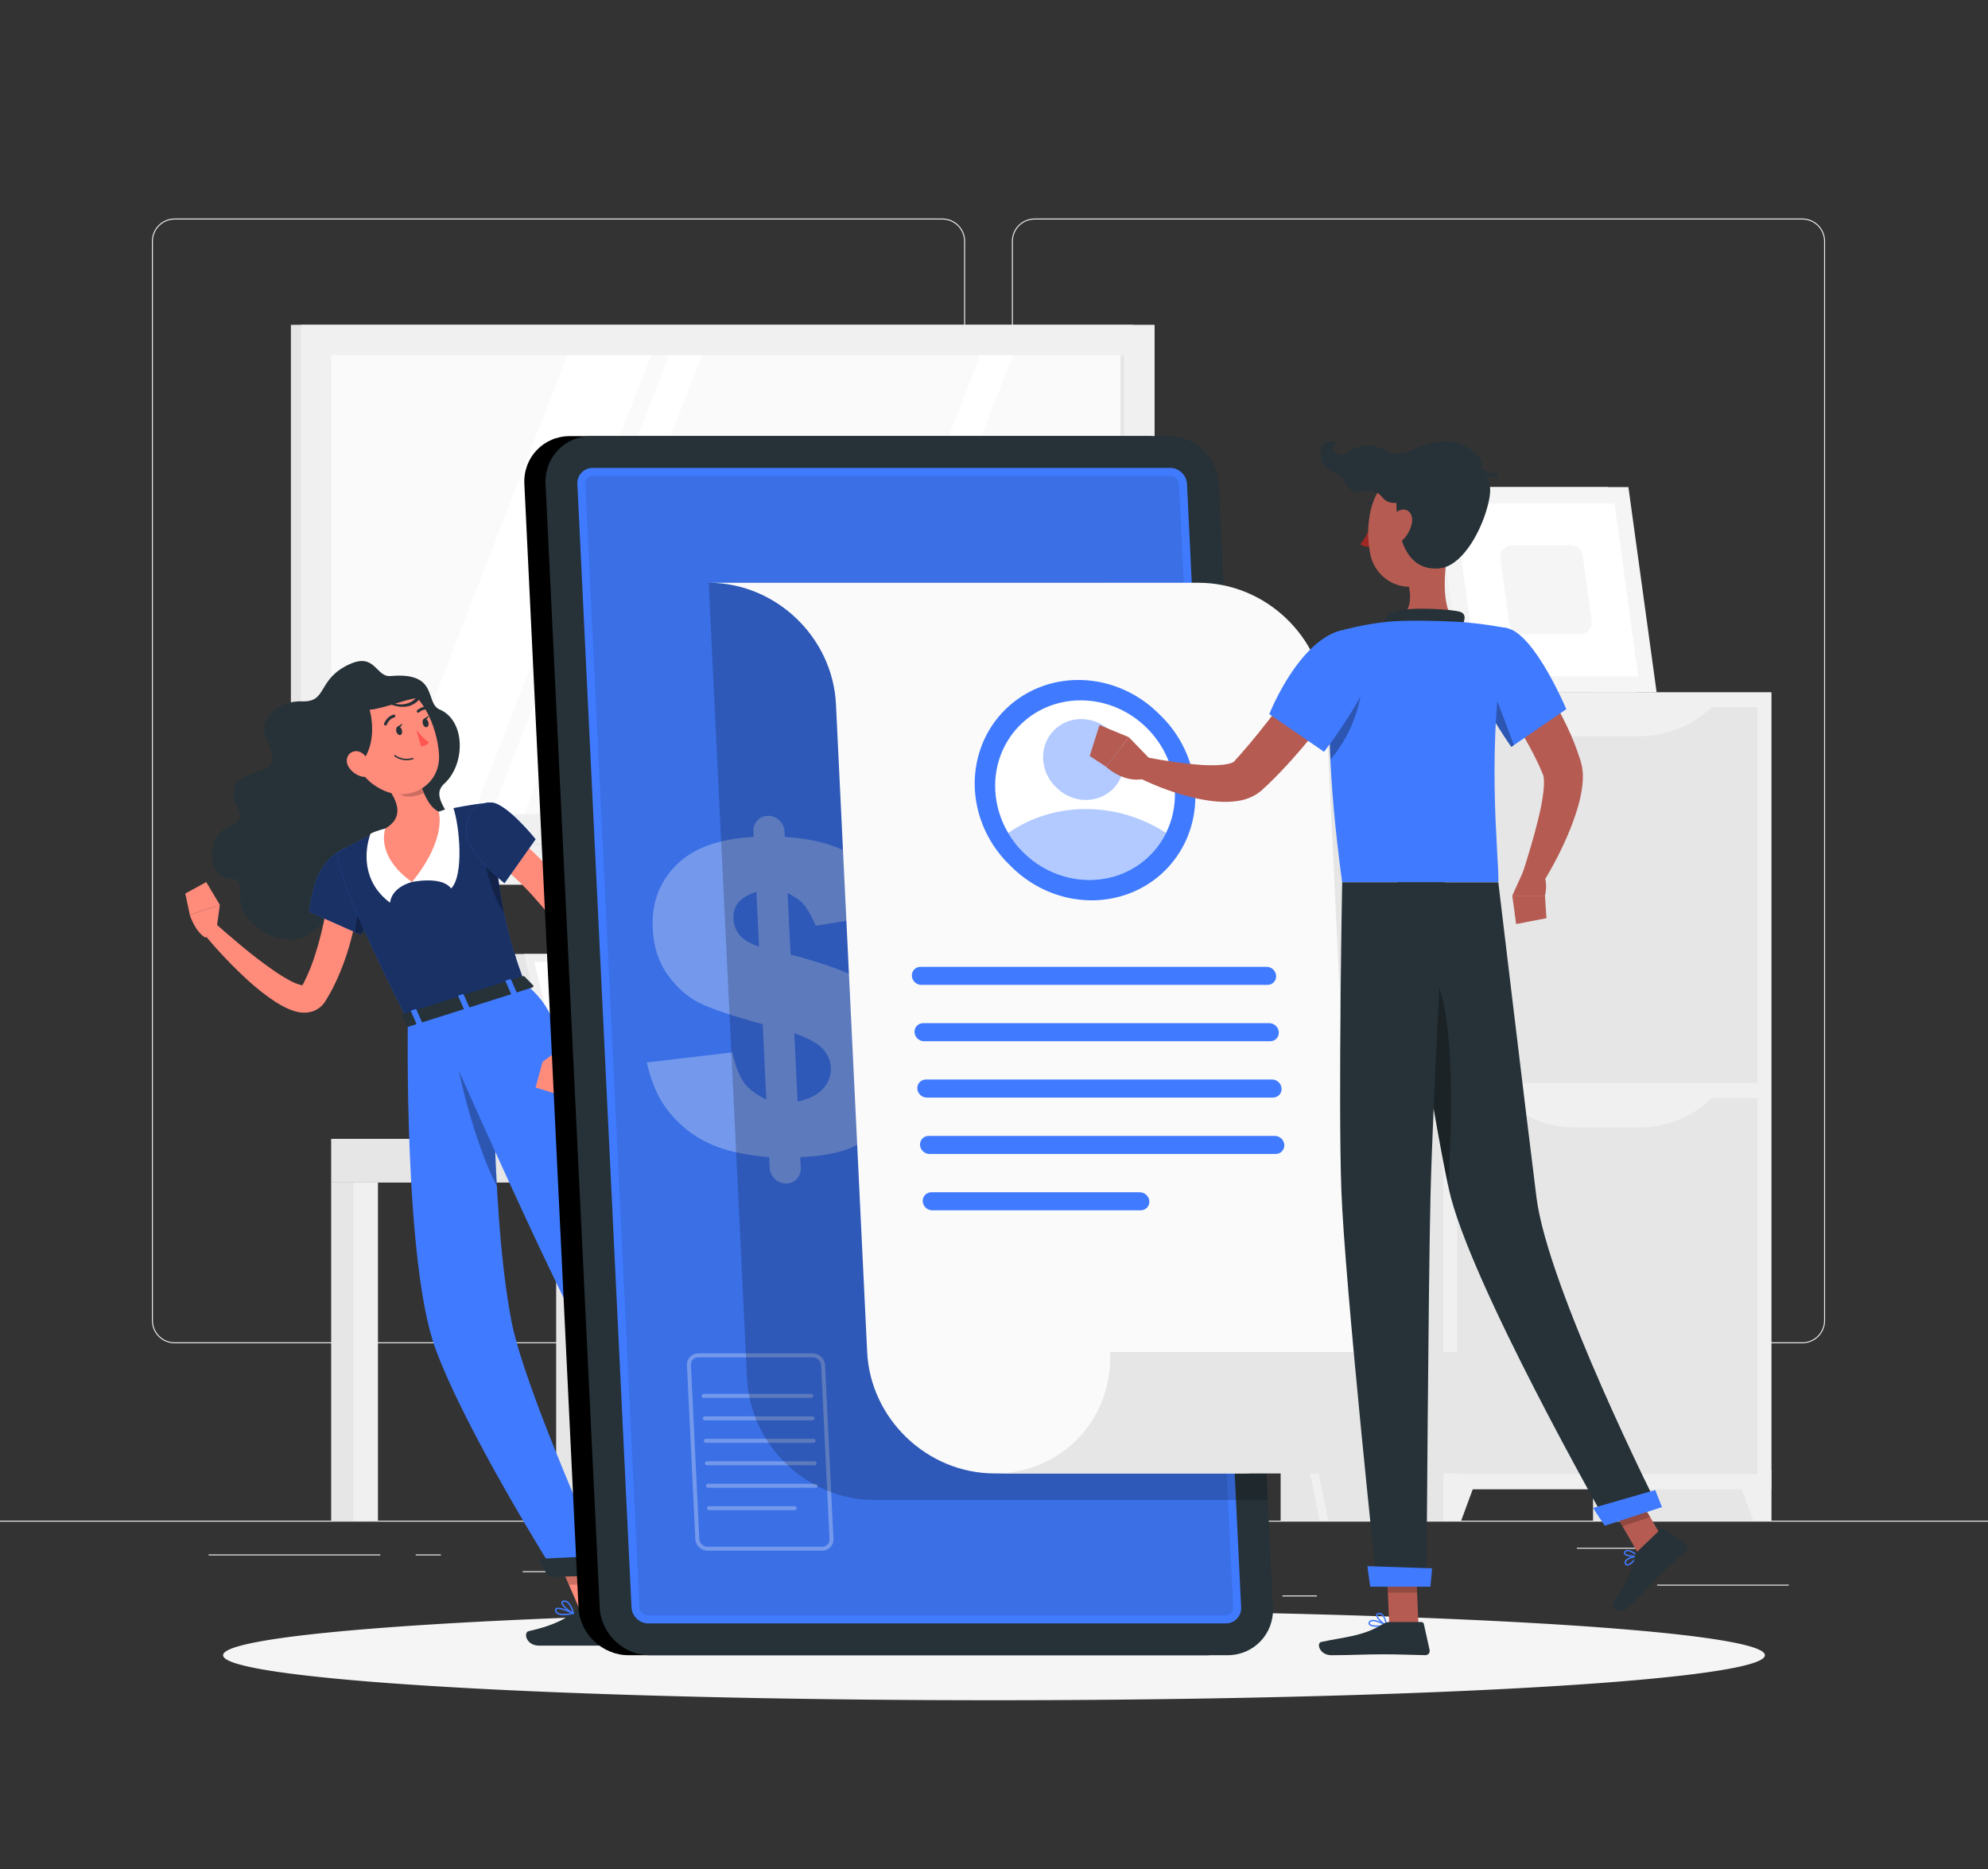 <svg id="vector" xmlns="http://www.w3.org/2000/svg" width="500" height="470" viewBox="0 0 500 470"><rect x="0" y="0" width="500" height="470" fill="#333333" stroke="none"/><path fill="#EBEBEB" d="M0,382.4h500v0.25h-500z" id="path_0"/><path fill="#EBEBEB" d="M416.78,398.49h33.12v0.25h-33.12z" id="path_1"/><path fill="#EBEBEB" d="M322.53,401.21h8.69v0.25h-8.69z" id="path_2"/><path fill="#EBEBEB" d="M396.59,389.21h19.19v0.25h-19.19z" id="path_3"/><path fill="#EBEBEB" d="M52.46,390.89h43.19v0.25h-43.19z" id="path_4"/><path fill="#EBEBEB" d="M104.56,390.89h6.33v0.25h-6.33z" id="path_5"/><path fill="#EBEBEB" d="M131.47,395.11h93.68v0.25h-93.68z" id="path_6"/><path fill="#EBEBEB" d="M237.01,337.8H43.92c-3.15,0 -5.71,-2.56 -5.71,-5.71V60.66c0,-3.15 2.56,-5.71 5.71,-5.71h193.1c3.15,0 5.71,2.56 5.71,5.71v271.43C242.72,335.24 240.16,337.8 237.01,337.8zM43.92,55.2c-3.01,0 -5.46,2.45 -5.46,5.46v271.43c0,3.01 2.45,5.46 5.46,5.46h193.1c3.01,0 5.46,-2.45 5.46,-5.46V60.66c0,-3.01 -2.45,-5.46 -5.46,-5.46H43.92z" id="path_7"/><path fill="#EBEBEB" d="M453.31,337.8H260.21c-3.15,0 -5.71,-2.56 -5.71,-5.71V60.66c0,-3.15 2.56,-5.71 5.71,-5.71H453.31c3.15,0 5.71,2.56 5.71,5.71v271.43C459.02,335.24 456.46,337.8 453.31,337.8zM260.21,55.2c-3.01,0 -5.46,2.45 -5.46,5.46v271.43c0,3.01 2.45,5.46 5.46,5.46H453.31c3.01,0 5.46,-2.45 5.46,-5.46V60.66c0,-3.01 -2.45,-5.46 -5.46,-5.46H260.21z" id="path_8"/><path fill="#E6E6E6" d="M358.99,130.01h14.17v44.11h-14.17z" id="path_9"/><path fill="#F0F0F0" d="M411.57,174.12l-47.02,0l-7.1,-51.63l47.02,0z" id="path_10"/><path fill="#F5F5F5" d="M416.66,174.12l-48.57,0l-7.1,-51.63l48.57,0z" id="path_11"/><path fill="#FFFFFF" d="M371.61,170.05l-5.98,-43.49l40.43,0l5.98,43.49z" id="path_12"/><path fill="#F5F5F5" d="M379.6,156.88l-2.24,-16.33c-0.25,-1.83 1.17,-3.45 3.01,-3.45h14.69c1.52,0 2.81,1.12 3.01,2.63l2.24,16.33c0.25,1.83 -1.17,3.45 -3.01,3.45h-14.69C381.09,159.51 379.8,158.39 379.6,156.88z" id="path_13"/><path fill="#E6E6E6" d="M73.16,81.68h211.79v130.65h-211.79z" id="path_14"/><path fill="#F0F0F0" d="M75.7,81.68h214.69v130.65h-214.69z" id="path_15"/><path fill="#E6E6E6" d="M73.16,212.34h211.79v10.11h-211.79z" id="path_16"/><path fill="#F0F0F0" d="M84.76,212.34h214.69v10.11h-214.69z" id="path_17"/><path fill="#FAFAFA" d="M282.77,89.3l-0,115.42l-199.45,-0l0,-115.42z" id="path_18"/><path fill="#FFFFFF" d="M97.96,204.72l44.71,-115.42l21.1,0l-44.71,115.42z" id="path_19"/><path fill="#FFFFFF" d="M123.6,204.72l44.71,-115.42l8.23,0l-44.71,115.42z" id="path_20"/><path fill="#FFFFFF" d="M201.82,204.72l44.71,-115.42l8.23,0l-44.71,115.42z" id="path_21"/><path fill="#E6E6E6" d="M282.77,89.3l-0,115.42l-0.97,-0l0,-115.42z" id="path_22"/><path fill="#E6E6E6" d="M400.66,174.12h44.84v208.28h-44.84z" id="path_23"/><path fill="#F0F0F0" d="M440.99,382.4l4.51,0l0,-12.83l-9.24,0z" id="path_24"/><path fill="#E6E6E6" d="M322.09,174.12h44.84v208.28h-44.84z" id="path_25"/><path fill="#F0F0F0" d="M362.99,174.12h82.51v200.4h-82.51z" id="path_26"/><path fill="#F0F0F0" d="M367.5,382.4l-4.51,0l0,-12.83l9.24,0z" id="path_27"/><path fill="#E6E6E6" d="M366.49,177.79h75.51v94.54h-75.51z" id="path_28"/><path fill="#F0F0F0" d="M412.42,185.15h-16.35c-7.1,0 -13.89,-2.92 -18.78,-8.08h0h53.91l0,0C426.32,182.23 419.53,185.15 412.42,185.15z" id="path_29"/><path fill="#E6E6E6" d="M366.49,276.16h75.51v94.54h-75.51z" id="path_30"/><path fill="#F0F0F0" d="M412.42,283.52h-16.35c-7.1,0 -13.89,-2.92 -18.78,-8.08h0h53.91l0,0C426.32,280.6 419.53,283.52 412.42,283.52z" id="path_31"/><path fill="#E6E6E6" d="M129.5,239.89l74.62,0l10.82,44.07l-74.62,0z" id="path_32"/><path fill="#E6E6E6" d="M140.31,283.96l0.3,2.43l74.63,0l-0.3,-2.43z" id="path_33"/><path fill="#F0F0F0" d="M131.8,239.89l74.62,0l10.82,44.07l-74.62,0z" id="path_34"/><path fill="#FFFFFF" d="M144.19,281.94l-9.83,-40.04l70.48,0l9.83,40.04z" id="path_35"/><path fill="#F0F0F0" d="M162.05,283.96l0.3,2.43l82.18,0l-0.3,-2.43z" id="path_36"/><path fill="#E6E6E6" d="M254.34,286.39h8.94v96h-8.94z" id="path_37"/><path fill="#F0F0F0" d="M259.9,286.39h6.21v96h-6.21z" id="path_38"/><path fill="#F0F0F0" d="M268.03,297.38l-115.21,-0l0,-10.99l115.21,0z" id="path_39"/><path fill="#E6E6E6" d="M139.88,297.38h8.94v85.01h-8.94z" id="path_40"/><path fill="#F0F0F0" d="M145.43,297.38h6.21v85.01h-6.21z" id="path_41"/><path fill="#E6E6E6" d="M83.29,297.38h8.94v85.01h-8.94z" id="path_42"/><path fill="#F0F0F0" d="M88.85,297.38h6.21v85.01h-6.21z" id="path_43"/><path fill="#E6E6E6" d="M197.76,297.38h8.94v85.01h-8.94z" id="path_44"/><path fill="#F0F0F0" d="M203.31,297.38h6.21v85.01h-6.21z" id="path_45"/><path fill="#E6E6E6" d="M83.29,286.39h69.53v10.99h-69.53z" id="path_46"/><path fill="#F0F0F0" d="M292.34,382.4h-2.18l-6.22,-30.64l-1.09,-5.37l-6.78,-33.39H250.07l-14.09,69.4h-2.18l14.36,-70.68c0.1,-0.5 0.53,-0.85 1.04,-0.85h27.74c0.5,0 0.94,0.35 1.04,0.85l5.96,29.33l1.09,5.36L292.34,382.4z" id="path_47"/><path fill="#F0F0F0" d="M334.09,382.4h-2.18l-14.1,-69.4h-26l-6.78,33.41l-1.09,5.35l-6.22,30.64h-2.18l7.31,-36.01l1.09,-5.34l5.96,-29.33c0.1,-0.5 0.54,-0.85 1.04,-0.85h27.74c0.51,0 0.94,0.35 1.04,0.85L334.09,382.4z" id="path_48"/><path fill="#F0F0F0" d="M269.99,311.93h47.78c9.12,0 14.18,-6.2 16.75,-16.42l1.27,-5.84c1.04,-4.8 -0.74,-9.89 -4.79,-12.67c-1.96,-1.35 -4.34,-2.14 -6.9,-2.14h-29.95c-6.21,0 -7.84,1.48 -12.13,10.82C277.74,295.03 269.99,311.93 269.99,311.93z" id="path_49"/><path fill="#F0F0F0" d="M249.29,302.77h46.76v9.15h-50.92c-1.32,0 -2.39,-1.07 -2.39,-2.39v-0.22C242.75,305.7 245.68,302.77 249.29,302.77z" id="path_50"/><path fill="#F5F5F5" d="M56.11,416.24a193.89,11.32 0,1 0,387.78 0a193.89,11.32 0,1 0,-387.78 0z" id="path_51"/><path fill="#FF8B7B" d="M203.03,384.25l-6.4,4.12l-11.6,-13.49l6.4,-4.12z" id="path_52"/><path fill="#000000FF" d="M191.44,370.76l-6.4,4.12l5.98,6.95l6.4,-4.12z" stroke-opacity="0.2" fill-opacity="0.2" id="path_53"/><path fill="#FF8B7B" d="M154.12,406.25l-7.35,0.72l-7.65,-17.5l7.35,-0.72z" id="path_54"/><path fill="#000000FF" d="M139.12,389.48l3.94,9.02l7.67,0l-4.26,-9.74z" stroke-opacity="0.2" fill-opacity="0.2" id="path_55"/><path fill="#263238" d="M98.23,170.01c-3.7,0.34 -3.8,-5.94 -10.3,-2.99c-8.26,3.76 -5.47,9.59 -11.92,9.35c-6.44,-0.25 -10.78,4.79 -9.33,8.55c1.45,3.76 3.67,7.3 -0.89,8.81c-4.56,1.51 -7.67,2.84 -7,6.62c0.67,3.78 3.89,5.3 -1.56,7.71c-5.44,2.4 -4.89,12.83 0.44,12.84s0.22,5.21 5,10.48c4.78,5.27 12.05,6.05 15.08,3.4c3.03,-2.65 6.41,-4.76 12.11,-0.76c5.7,4 15.34,5 14.91,-1.33c-0.43,-6.33 -5.97,-10.5 -0.76,-13.81c5.22,-3.31 12.01,-4.93 9.87,-11.34c-1.35,-4.05 -5.43,-7.48 -2.13,-10.48c5.35,-4.86 5.38,-15.86 -1.18,-18.65C106.77,176.78 110.44,168.9 98.23,170.01z" id="path_56"/><path fill="#FF8B7B" d="M91.11,219.42c-0.18,2.97 -0.56,5.68 -1,8.49c-0.47,2.78 -1.08,5.55 -1.8,8.3c-0.72,2.75 -1.61,5.48 -2.72,8.16c-0.54,1.34 -1.16,2.67 -1.82,3.98c-0.33,0.66 -0.69,1.31 -1.06,1.95c-0.18,0.32 -0.38,0.64 -0.57,0.96l-0.29,0.48c-0.17,0.25 -0.39,0.6 -0.65,0.88c-0.51,0.6 -1.23,1.13 -1.97,1.47c-0.75,0.35 -1.5,0.49 -2.16,0.55c-1.33,0.09 -2.36,-0.16 -3.24,-0.44c-1.76,-0.58 -3.11,-1.36 -4.4,-2.16c-2.54,-1.63 -4.73,-3.42 -6.83,-5.29c-4.16,-3.79 -7.93,-7.77 -11.46,-12.07l2.81,-2.64c2,1.76 4.03,3.55 6.1,5.25c2.05,1.73 4.13,3.4 6.26,4.96c2.11,1.56 4.26,3.08 6.4,4.23c1.06,0.57 2.15,1.04 3,1.23c0.42,0.1 0.75,0.09 0.78,0.07c0.01,-0.01 -0.06,-0.01 -0.2,0.04c-0.13,0.04 -0.28,0.17 -0.36,0.24c-0.02,0.03 -0.04,0.04 -0.05,0.05c-0,-0 -0.04,0.07 -0.01,0.01l0.22,-0.4c0.14,-0.27 0.3,-0.53 0.43,-0.81c0.28,-0.55 0.55,-1.11 0.8,-1.68c0.51,-1.14 0.98,-2.31 1.4,-3.51c0.84,-2.4 1.54,-4.88 2.16,-7.4c0.61,-2.52 1.09,-5.09 1.5,-7.68c0.43,-2.56 0.75,-5.25 0.98,-7.7L91.11,219.42z" id="path_57"/><path fill="#407BFF" d="M96.92,220.36c-0.4,2.42 -2.41,6.99 -4.03,10.4c-1.18,2.46 -2.14,4.31 -2.14,4.31l-1.4,-0.62l-11.59,-5.16c0.88,-6.25 2.31,-13.05 9.2,-16.07C91.29,211.32 97.63,216.04 96.92,220.36z" id="path_58"/><path fill="#000000FF" d="M96.92,220.36c-0.4,2.42 -2.41,6.99 -4.03,10.4c-1.18,2.46 -2.14,4.31 -2.14,4.31l-1.4,-0.62l-11.59,-5.16c0.88,-6.25 2.31,-13.05 9.2,-16.07C91.29,211.32 97.63,216.04 96.92,220.36z" stroke-opacity="0.6" fill-opacity="0.6" id="path_59"/><path fill="#000000FF" d="M92.89,230.76c-1.18,2.46 -2.14,4.31 -2.14,4.31l-1.4,-0.62c0.19,-2.47 0.68,-6.36 2.02,-8.11C92.2,227.61 92.66,229.17 92.89,230.76z" stroke-opacity="0.3" fill-opacity="0.3" id="path_60"/><path fill="#FF8B7B" d="M54.37,234.29l0.92,-6.73l-7.56,2.48c0,0 1.21,4.08 3.89,5.74L54.37,234.29z" id="path_61"/><path fill="#FF8B7B" d="M51.87,221.81l-5.27,2.89l1.14,5.34l7.56,-2.48z" id="path_62"/><path fill="#263238" d="M194.27,386.35l6.95,-4.98c0.25,-0.18 0.58,-0.15 0.8,0.07l4.74,4.93c0.49,0.51 0.39,1.4 -0.2,1.81c-2.45,1.7 -3.72,2.39 -6.78,4.58c-1.88,1.35 -5.84,4.61 -8.44,6.47c-2.54,1.82 -4.57,-0.61 -3.66,-1.61c4.1,-4.52 5.19,-7.6 5.84,-10.14C193.63,387.02 193.9,386.62 194.27,386.35z" id="path_63"/><path fill="#263238" d="M145.79,404.7h9.03c0.33,0 0.63,0.23 0.71,0.55l1.96,7.14c0.2,0.74 -0.34,1.42 -1.1,1.43c-3.18,0.03 -4.69,0.01 -8.66,0.01c-2.44,0 -8.76,0 -12.14,0c-3.3,0 -3.99,-3.34 -2.62,-3.64c6.12,-1.36 9.65,-3.22 11.54,-5.01C144.85,404.87 145.31,404.7 145.79,404.7z" id="path_64"/><path fill="#407BFF" d="M132.05,247.46c-5.69,1.8 -17.78,5.62 -29.47,9.32c-20.4,-40.38 -17.49,-42.52 -17.49,-42.52s4.71,-2.69 9.61,-4.93c0.74,-0.34 1.49,-0.67 2.23,-0.98c4.24,-1.78 8.35,-2.91 13.38,-4.24c0.67,-0.18 1.34,-0.34 2.01,-0.5c5.73,-1.32 11.03,-1.81 11.03,-1.81c0.44,5.59 0.88,10.32 1.36,14.43c0.62,5.36 1.29,9.65 2.04,13.36C128.16,236.49 129.85,241.39 132.05,247.46z" id="path_65"/><path fill="#000000FF" d="M132.05,247.46c-5.69,1.8 -17.78,5.62 -29.47,9.32c-20.4,-40.38 -17.49,-42.52 -17.49,-42.52s4.71,-2.69 9.61,-4.93c0.74,-0.34 1.49,-0.67 2.23,-0.98c4.24,-1.78 8.35,-2.91 13.38,-4.24c0.67,-0.18 1.34,-0.34 2.01,-0.5c5.73,-1.32 11.03,-1.81 11.03,-1.81c0.44,5.59 0.88,10.32 1.36,14.43c0.62,5.36 1.29,9.65 2.04,13.36C128.16,236.49 129.85,241.39 132.05,247.46z" stroke-opacity="0.6" fill-opacity="0.6" id="path_66"/><path fill="#000000FF" d="M126.75,229.59c-2.83,-4.02 -5.54,-13.31 -4.84,-16.8l2.8,3.44C125.33,221.59 126,225.88 126.75,229.59z" stroke-opacity="0.3" fill-opacity="0.3" id="path_67"/><path fill="#FFFFFF" d="M103.63,221.8c0,0 7.44,-1.61 9.83,1.62c3.28,-3.22 2.12,-15.85 0.54,-20.34c-1.25,0.11 -3.67,1.04 -3.67,1.04l-5.25,8.12L103.63,221.8z" id="path_68"/><path fill="#FFFFFF" d="M103.63,221.8c0,0 -5.03,1.12 -5.53,5.21c-6.98,-5.21 -6.51,-12.84 -4.93,-17.34c1.14,-0.69 3.76,-1.32 3.76,-1.32l5.25,5.77L103.63,221.8z" id="path_69"/><path fill="#FF8B7B" d="M105.34,195.59c0.95,3.68 2.52,7.32 4.97,8.52c0,0 2.31,6.62 -6.69,17.69c-9.42,-6.71 -6.69,-13.45 -6.69,-13.45c4.44,-2.67 3.19,-6.19 1.29,-9.27l2.61,-4.19C102,193.04 104.79,193.48 105.34,195.59z" id="path_70"/><path fill="#000000FF" d="M105.34,195.59c-0.55,-2.11 -3.35,-2.55 -4.51,-0.7l-0.84,1.34c0,0.01 0,0.01 0,0.01c0.07,0.89 0.11,1.62 0.1,2c-0.08,2.6 3.57,2.48 6.54,1.23C106.11,198.26 105.68,196.93 105.34,195.59z" stroke-opacity="0.2" fill-opacity="0.2" id="path_71"/><path fill="#FF8B7B" d="M87.25,185.54c2.6,7.09 3.54,10.15 8.3,12.77c7.15,3.94 15.3,-0.79 14.87,-8.52c-0.38,-6.95 -4.56,-17.39 -12.49,-18.16C90.12,170.87 84.66,178.44 87.25,185.54z" id="path_72"/><path fill="#263238" d="M105.64,174.88c-2.43,-2.35 -4.98,-5.08 -9.9,-4.55c-5.42,0.59 -7.56,3.87 -7.56,3.87l-4.66,10.19c0,0 2.89,13.12 7.66,6.99c2.74,-3.53 2.86,-8.87 1.79,-12.88c1.52,-0.15 3.52,-0.69 5.52,-1.28c2.2,0.82 4.67,0.83 6.5,-0.86c0.4,-0.37 0.69,-0.66 0.9,-0.88l0.17,-0.19C106.63,174.59 106.18,174.66 105.64,174.88zM99.34,176.96c1.94,-0.58 3.82,-1.15 5.2,-1.39C103.93,176.35 102.15,177.58 99.34,176.96z" id="path_73"/><path fill="#FF8B7B" d="M87.61,192.74c0.78,1.36 2.12,2.22 3.37,2.54c1.88,0.47 2.77,-1.22 2.2,-2.96c-0.51,-1.57 -2.1,-3.71 -3.96,-3.4C87.38,189.21 86.72,191.19 87.61,192.74z" id="path_74"/><path fill="#407BFF" d="M102.58,256.79c0,0 -1.04,60.4 6.89,82.22c7.6,20.92 30.27,56.88 30.27,56.88l13.14,-0.34c0,0 -20.87,-45.53 -24.29,-63.54c-5.68,-29.87 -4.42,-82.04 -4.42,-82.04L102.58,256.79z" id="path_75"/><path fill="#000000FF" d="M114.38,261.95l3.53,-10.01l6.25,-1.98c0,0 -0.57,23.73 0.8,48.34C119.29,287.42 114.38,267.42 114.38,261.95z" stroke-opacity="0.3" fill-opacity="0.3" id="path_76"/><path fill="#263238" d="M137.89,396.56l16.23,-0.41l-0.94,-4.99l-17.72,0.84z" id="path_77"/><path fill="#407BFF" d="M109.04,254.84c0,0 20.49,46.9 33.74,73.58c10.7,21.56 44,50.48 44,50.48l9.13,-6.33c0,0 -25.05,-34.26 -32.44,-48.87c-23.65,-46.79 -17.82,-66.07 -31.42,-76.23L109.04,254.84z" id="path_78"/><path fill="#263238" d="M187.29,381.92l10.72,-7.63l-2.43,-4.68l-11.78,8.91z" id="path_79"/><path fill="#263238" d="M131.95,245.59l2.16,2.22c0.17,0.17 -0.01,0.46 -0.35,0.56l-30.91,9.78c-0.27,0.08 -0.53,0.02 -0.6,-0.14l-1.1,-2.55c-0.08,-0.18 0.1,-0.4 0.4,-0.5l29.84,-9.44C131.62,245.45 131.84,245.48 131.95,245.59z" id="path_80"/><path fill="#407BFF" d="M128.99,250.2l0.8,-0.25c0.16,-0.05 0.25,-0.17 0.21,-0.27l-1.46,-3.31c-0.04,-0.1 -0.21,-0.14 -0.37,-0.09l-0.8,0.25c-0.16,0.05 -0.25,0.17 -0.21,0.27l1.46,3.31C128.67,250.21 128.83,250.25 128.99,250.2z" id="path_81"/><path fill="#407BFF" d="M105.19,257.73l0.8,-0.25c0.16,-0.05 0.25,-0.17 0.21,-0.27l-1.46,-3.31c-0.04,-0.1 -0.21,-0.14 -0.37,-0.09l-0.8,0.25c-0.16,0.05 -0.25,0.17 -0.21,0.27l1.46,3.31C104.86,257.74 105.03,257.78 105.19,257.73z" id="path_82"/><path fill="#407BFF" d="M117.09,253.96l0.8,-0.25c0.16,-0.05 0.25,-0.17 0.21,-0.27l-1.46,-3.31c-0.04,-0.1 -0.21,-0.14 -0.37,-0.09l-0.8,0.25c-0.16,0.05 -0.25,0.17 -0.21,0.27l1.46,3.31C116.77,253.98 116.93,254.01 117.09,253.96z" id="path_83"/><path fill="#263238" d="M99.69,183.98c0.17,0.59 0.63,0.97 1.01,0.86s0.55,-0.68 0.38,-1.27c-0.17,-0.59 -0.63,-0.97 -1.01,-0.86C99.69,182.82 99.52,183.39 99.69,183.98z" id="path_84"/><path fill="#263238" d="M106.34,182c0.17,0.59 0.63,0.97 1.01,0.86c0.38,-0.12 0.55,-0.68 0.38,-1.27c-0.17,-0.59 -0.63,-0.97 -1.01,-0.86C106.34,180.84 106.17,181.41 106.34,182z" id="path_85"/><path fill="#263238" d="M106.56,180.81l1.29,-0.83C107.85,179.98 107.46,181.3 106.56,180.81z" id="path_86"/><path fill="#FF5652" d="M104.68,183.53c0,0 1.75,2.24 3.21,3.13c-0.56,0.96 -1.98,1.02 -1.98,1.02L104.68,183.53z" id="path_87"/><path fill="#263238" d="M103.93,190.9c0.05,-0.05 0.08,-0.12 0.06,-0.19c-0.03,-0.09 -0.13,-0.15 -0.22,-0.12c-2.58,0.77 -4.32,-0.68 -4.34,-0.69c-0.08,-0.06 -0.19,-0.05 -0.25,0.02c-0.06,0.08 -0.05,0.19 0.02,0.25c0.08,0.06 1.91,1.59 4.68,0.76C103.89,190.92 103.91,190.91 103.93,190.9z" id="path_88"/><path fill="#263238" d="M97.18,182.37c0.05,-0.04 0.09,-0.09 0.11,-0.15c0.56,-1.5 1.86,-1.81 1.87,-1.81c0.19,-0.04 0.32,-0.24 0.27,-0.43c-0.04,-0.19 -0.24,-0.32 -0.43,-0.27c-0.07,0.01 -1.69,0.4 -2.39,2.26c-0.07,0.19 0.03,0.39 0.21,0.46C96.94,182.47 97.08,182.45 97.18,182.37z" id="path_89"/><path fill="#263238" d="M108.37,178.23c0.01,-0.02 0.01,-0.04 0.02,-0.06c0.04,-0.19 -0.09,-0.38 -0.29,-0.42c-1.96,-0.38 -3.13,0.81 -3.18,0.86c-0.14,0.14 -0.13,0.37 0.01,0.51c0.14,0.14 0.37,0.13 0.51,-0.01c0.04,-0.04 0.96,-0.95 2.52,-0.65C108.14,178.48 108.3,178.39 108.37,178.23z" id="path_90"/><path fill="#FF8B7B" d="M127.83,208.86c1.19,0.89 2.19,1.72 3.23,2.63c1.02,0.89 2.03,1.8 3.02,2.73c1.95,1.88 3.83,3.84 5.61,5.91c1.79,2.06 3.45,4.23 4.99,6.53c0.4,0.56 0.75,1.17 1.12,1.75c0.37,0.58 0.74,1.17 1.07,1.79c0.34,0.62 0.68,1.18 1.03,1.86l0.53,1.11l0.43,1.12c1.04,3.01 1.27,5.96 1.27,8.8c-0.06,2.84 -0.37,5.59 -0.89,8.26c-0.52,2.67 -1.19,5.28 -1.97,7.85c-0.83,2.56 -1.7,5.04 -2.82,7.55l-3.62,-1.34c0.62,-2.4 1.21,-4.92 1.65,-7.41c0.48,-2.49 0.86,-4.98 1.07,-7.46c0.21,-2.48 0.32,-4.93 0.16,-7.3c-0.08,-1.18 -0.21,-2.33 -0.42,-3.44c-0.22,-1.1 -0.54,-2.13 -0.91,-3.08l-0.3,-0.69l-0.35,-0.63c-0.27,-0.46 -0.63,-1.01 -0.94,-1.51c-0.31,-0.51 -0.66,-1.01 -1.02,-1.51c-0.36,-0.49 -0.69,-1 -1.07,-1.49c-1.46,-1.97 -3.1,-3.82 -4.75,-5.67c-1.66,-1.84 -3.44,-3.59 -5.27,-5.29c-0.9,-0.86 -1.83,-1.7 -2.77,-2.52c-0.93,-0.8 -1.92,-1.64 -2.79,-2.34L127.83,208.86z" id="path_91"/><path fill="#FF8B7B" d="M141.92,263l-5.48,4.03l7.04,3.7c0,0 2.09,-3.7 1.41,-6.79L141.92,263z" id="path_92"/><path fill="#FF8B7B" d="M134.71,273.49l5.74,1.77l3.04,-4.54l-7.04,-3.7z" id="path_93"/><path fill="#407BFF" d="M123.35,201.8c3.83,-0.17 11.36,9.24 11.36,9.24l-7.82,11.06c0,0 -8.78,-6.98 -9.46,-11.87C116.86,206.08 118.47,202.02 123.35,201.8z" id="path_94"/><path fill="#000000FF" d="M123.35,201.8c3.83,-0.17 11.36,9.24 11.36,9.24l-7.82,11.06c0,0 -8.78,-6.98 -9.46,-11.87C116.86,206.08 118.47,202.02 123.35,201.8z" stroke-opacity="0.6" fill-opacity="0.6" id="path_95"/><path fill="#407BFF" d="M191.64,389.48c-0.04,0 -0.08,-0 -0.12,-0.01c-0.34,-0.04 -0.61,-0.24 -0.8,-0.6c-0.14,-0.27 -0.08,-0.49 -0,-0.62c0.49,-0.84 3.23,-0.98 3.55,-0.99c0.07,-0 0.14,0.04 0.17,0.1c0.03,0.06 0.02,0.14 -0.03,0.2C193.77,388.29 192.59,389.48 191.64,389.48zM193.84,387.65c-1.1,0.09 -2.56,0.34 -2.81,0.78c-0.03,0.06 -0.06,0.14 0.01,0.27c0.13,0.25 0.3,0.39 0.52,0.41C192.08,389.18 192.92,388.64 193.84,387.65z" id="path_96"/><path fill="#407BFF" d="M194.09,387.63c-0.92,0 -2.74,-0.51 -3.07,-1.25c-0.07,-0.15 -0.14,-0.45 0.2,-0.76c0.21,-0.19 0.47,-0.28 0.76,-0.25c1.1,0.11 2.38,1.89 2.44,1.96c0.04,0.05 0.04,0.12 0.02,0.18c-0.03,0.06 -0.08,0.1 -0.15,0.11C194.23,387.63 194.16,387.63 194.09,387.63zM191.86,385.73c-0.16,0 -0.29,0.05 -0.4,0.16c-0.17,0.16 -0.15,0.27 -0.12,0.35c0.22,0.49 1.64,0.99 2.56,1.03c-0.46,-0.57 -1.31,-1.47 -1.97,-1.54C191.91,385.73 191.89,385.73 191.86,385.73z" id="path_97"/><path fill="#407BFF" d="M141.78,406.19c-0.7,0 -1.35,-0.11 -1.76,-0.42c-0.28,-0.21 -0.44,-0.51 -0.46,-0.87c-0.01,-0.27 0.12,-0.41 0.23,-0.49c0.82,-0.55 3.89,0.84 4.5,1.13c0.07,0.03 0.11,0.11 0.1,0.18c-0.01,0.08 -0.06,0.14 -0.14,0.16C143.6,406.02 142.65,406.19 141.78,406.19zM140.35,404.63c-0.16,0 -0.28,0.02 -0.35,0.08c-0.04,0.03 -0.08,0.06 -0.07,0.17c0.01,0.25 0.12,0.45 0.32,0.6c0.53,0.4 1.78,0.45 3.39,0.16C142.52,405.15 141.07,404.63 140.35,404.63z" id="path_98"/><path fill="#407BFF" d="M144.21,405.88c-0.02,0 -0.05,-0 -0.07,-0.01c-1.02,-0.42 -3.07,-2.07 -2.96,-2.92c0.03,-0.19 0.15,-0.42 0.62,-0.48c1.8,-0.21 2.55,3.05 2.59,3.19c0.01,0.07 -0.01,0.13 -0.06,0.18C144.3,405.87 144.26,405.88 144.21,405.88zM141.97,402.83c-0.04,0 -0.08,0 -0.12,0.01c-0.19,0.02 -0.29,0.08 -0.3,0.17c-0.07,0.49 1.35,1.8 2.39,2.37C143.7,404.58 143.05,402.83 141.97,402.83z" id="path_99"/><path fill="#263238" d="M99.91,182.79l1.29,-0.83C101.2,181.96 100.81,183.28 99.91,182.79z" id="path_100"/><path fill="#000000FF" d="M288.63,109.67H143.3c-6.6,0 -11.74,5.4 -11.42,12l13.62,282.57c0.32,6.6 5.98,12 12.58,12h145.33c6.6,0 11.74,-5.4 11.42,-12l-13.62,-282.57C300.89,115.07 295.23,109.67 288.63,109.67z" id="path_101"/><path fill="#263238" d="M293.96,109.67H148.63c-6.6,0 -11.74,5.4 -11.42,12l13.62,282.57c0.32,6.6 5.98,12 12.58,12h145.33c6.6,0 11.74,-5.4 11.42,-12l-13.62,-282.57C306.22,115.07 300.56,109.67 293.96,109.67z" id="path_102"/><path fill="#407BFF" d="M163.02,408.24c-2.17,0 -4.09,-1.83 -4.19,-4l-13.62,-282.57c-0.1,-2.17 1.64,-4 3.81,-4h145.33c2.17,0 4.09,1.83 4.19,4l13.62,282.57c0.1,2.17 -1.64,4 -3.81,4H163.02z" id="path_103"/><path fill="#000000FF" d="M162.93,406.24c-1.07,0 -2.05,-0.94 -2.1,-2l-13.62,-282.57c-0.05,-1.07 0.84,-2 1.9,-2h145.33c1.07,0 2.05,0.94 2.1,2l13.62,282.57c0.05,1.07 -0.84,2 -1.9,2H162.93z" stroke-opacity="0.1" fill-opacity="0.1" id="path_104"/><path fill="#FAFAFA" d="M206.79,389.96h-28.83c-1.62,0 -3,-1.32 -3.08,-2.93l-2.11,-43.71c-0.04,-0.8 0.24,-1.54 0.77,-2.11c0.54,-0.56 1.27,-0.87 2.06,-0.87h28.83c1.62,0 3,1.32 3.08,2.93l2.11,43.71c0.04,0.8 -0.24,1.54 -0.77,2.11C208.32,389.65 207.59,389.96 206.79,389.96zM175.61,341.33c-0.52,0 -0.99,0.2 -1.34,0.56c-0.35,0.36 -0.52,0.85 -0.5,1.37l2.11,43.71c0.05,1.09 0.98,1.98 2.08,1.98h28.83c0.52,0 0.99,-0.2 1.34,-0.56c0.35,-0.36 0.52,-0.85 0.5,-1.37l-2.11,-43.71c-0.05,-1.09 -0.98,-1.98 -2.08,-1.98H175.61z" stroke-opacity="0.3" fill-opacity="0.3" id="path_105"/><path fill="#FAFAFA" d="M204.07,351.52h-27.1c-0.28,0 -0.5,-0.22 -0.5,-0.5s0.22,-0.5 0.5,-0.5h27.1c0.28,0 0.5,0.22 0.5,0.5S204.35,351.52 204.07,351.52z" stroke-opacity="0.3" fill-opacity="0.3" id="path_106"/><path fill="#FAFAFA" d="M204.35,357.17h-27.1c-0.28,0 -0.5,-0.22 -0.5,-0.5s0.22,-0.5 0.5,-0.5h27.1c0.28,0 0.5,0.22 0.5,0.5S204.62,357.17 204.35,357.17z" stroke-opacity="0.3" fill-opacity="0.3" id="path_107"/><path fill="#FAFAFA" d="M204.62,362.82h-27.1c-0.28,0 -0.5,-0.22 -0.5,-0.5c0,-0.28 0.22,-0.5 0.5,-0.5h27.1c0.28,0 0.5,0.22 0.5,0.5C205.12,362.6 204.9,362.82 204.62,362.82z" stroke-opacity="0.3" fill-opacity="0.3" id="path_108"/><path fill="#FAFAFA" d="M204.89,368.47h-27.1c-0.28,0 -0.5,-0.22 -0.5,-0.5c0,-0.28 0.22,-0.5 0.5,-0.5h27.1c0.28,0 0.5,0.22 0.5,0.5C205.39,368.24 205.17,368.47 204.89,368.47z" stroke-opacity="0.3" fill-opacity="0.3" id="path_109"/><path fill="#FAFAFA" d="M205.16,374.12h-27.1c-0.28,0 -0.5,-0.22 -0.5,-0.5s0.22,-0.5 0.5,-0.5h27.1c0.28,0 0.5,0.22 0.5,0.5S205.44,374.12 205.16,374.12z" stroke-opacity="0.3" fill-opacity="0.3" id="path_110"/><path fill="#FAFAFA" d="M199.88,379.77h-21.55c-0.28,0 -0.5,-0.22 -0.5,-0.5c0,-0.28 0.22,-0.5 0.5,-0.5h21.55c0.28,0 0.5,0.22 0.5,0.5C200.38,379.54 200.15,379.77 199.88,379.77z" stroke-opacity="0.3" fill-opacity="0.3" id="path_111"/><path fill="#FAFAFA" d="M224.94,229.63l-19.77,3.16c-1.12,-2.54 -2.11,-4.29 -2.96,-5.28c-0.85,-0.98 -2.23,-1.97 -4.13,-2.97l0.75,15.49c10.99,2.89 18.39,5.95 22.18,9.16c5.03,4.32 7.7,9.81 8.02,16.45c0.19,3.89 -0.51,7.47 -2.08,10.72c-1.58,3.25 -3.66,5.97 -6.25,8.15c-2.59,2.18 -5.38,3.76 -8.37,4.74c-2.99,0.98 -6.67,1.56 -11.06,1.74l0.13,2.72c0.1,2.16 -1.56,3.91 -3.72,3.91l0,0c-2.16,0 -3.99,-1.75 -4.1,-3.91l-0.13,-2.72c-5.27,-0.46 -9.57,-1.31 -12.9,-2.54c-3.33,-1.23 -6.23,-2.94 -8.71,-5.11c-2.48,-2.18 -4.42,-4.53 -5.83,-7.04c-1.41,-2.52 -2.52,-5.56 -3.33,-9.13l21.51,-2.52c0.81,3.53 1.8,6.09 2.97,7.66c1.16,1.57 3.03,2.96 5.58,4.18l-0.91,-18.92c-7.31,-2 -12.51,-3.73 -15.59,-5.2c-3.09,-1.46 -5.82,-3.81 -8.19,-7.05c-2.37,-3.23 -3.67,-7.17 -3.89,-11.82c-0.31,-6.36 1.66,-11.67 5.9,-15.94c4.24,-4.27 10.74,-6.64 19.5,-7.1l-0.07,-1.39c-0.1,-2.16 1.56,-3.91 3.72,-3.91l0,0c2.16,0 3.99,1.75 4.1,3.91l0.07,1.39c8.02,0.5 14.23,2.39 18.62,5.68C220.4,219.42 223.38,223.92 224.94,229.63zM190.24,224.28c-2.25,0.75 -3.79,1.69 -4.63,2.8c-0.84,1.11 -1.22,2.42 -1.15,3.93c0.08,1.58 0.6,2.95 1.56,4.12c0.96,1.17 2.59,2.14 4.89,2.93L190.24,224.28zM200.6,277.03c3,-0.68 5.17,-1.8 6.51,-3.36c1.34,-1.56 1.96,-3.3 1.86,-5.24c-0.08,-1.68 -0.75,-3.23 -2.01,-4.65c-1.26,-1.41 -3.65,-2.73 -7.18,-3.94L200.6,277.03z" stroke-opacity="0.3" fill-opacity="0.3" id="path_112"/><path fill="#000000FF" d="M277.2,146.55h-98.96l9.65,200.11c0.81,16.87 15.15,30.54 32.01,30.54h98.96l-9.65,-200.11C308.4,160.23 294.07,146.55 277.2,146.55z" stroke-opacity="0.2" fill-opacity="0.2" id="path_113"/><path fill="#FAFAFA" d="M301.45,146.55h-92.67h-30.54c16.87,0 31.2,13.67 32.01,30.54l7.85,162.89c0.81,16.87 15.15,30.54 32.01,30.54h62.13c16.87,0 29.88,-13.67 29.07,-30.54l-7.85,-162.89C332.65,160.23 318.32,146.55 301.45,146.55z" id="path_114"/><path fill="#E6E6E6" d="M279.18,339.99c0.81,16.87 -12.2,30.54 -29.07,30.54h30.54h92.67c16.87,0 29.88,-13.67 29.07,-30.54H279.18z" id="path_115"/><path fill="#407BFF" d="M318.8,247.67h-87.08c-1.25,0 -2.32,-1.02 -2.38,-2.27l0,0c-0.06,-1.25 0.91,-2.27 2.16,-2.27h87.08c1.25,0 2.32,1.02 2.38,2.27l0,0C321.02,246.65 320.05,247.67 318.8,247.67z" id="path_116"/><path fill="#407BFF" d="M319.48,261.84h-87.09c-1.25,0 -2.32,-1.02 -2.38,-2.27l0,0c-0.06,-1.25 0.91,-2.27 2.16,-2.27h87.08c1.25,0 2.32,1.02 2.38,2.27l0,0C321.7,260.82 320.73,261.84 319.48,261.84z" id="path_117"/><path fill="#407BFF" d="M320.17,276.01h-87.08c-1.25,0 -2.32,-1.02 -2.38,-2.27l0,0c-0.06,-1.25 0.91,-2.27 2.16,-2.27h87.08c1.25,0 2.32,1.02 2.38,2.27l0,0C322.39,274.99 321.42,276.01 320.17,276.01z" id="path_118"/><path fill="#407BFF" d="M320.85,290.19h-87.08c-1.25,0 -2.32,-1.02 -2.38,-2.27l0,0c-0.06,-1.25 0.91,-2.27 2.16,-2.27h87.09c1.25,0 2.32,1.02 2.38,2.27l0,0C323.07,289.17 322.1,290.19 320.85,290.19z" id="path_119"/><path fill="#407BFF" d="M286.91,304.36h-52.46c-1.25,0 -2.32,-1.02 -2.38,-2.27l0,0c-0.06,-1.25 0.91,-2.27 2.16,-2.27h52.46c1.25,0 2.32,1.02 2.38,2.27l0,0C289.13,303.34 288.16,304.36 286.91,304.36z" id="path_120"/><path fill="#407BFF" d="M254.24,217.81a26.71,28.02 134.31,1 0,37.31 -38.22a26.71,28.02 134.31,1 0,-37.31 38.22z" id="path_121"/><path fill="#FFFFFF" d="M295.48,198.7c0.19,3.9 -0.63,7.56 -2.21,10.76c-3.47,7.04 -10.7,11.82 -19.28,11.82c-8.58,0 -16.27,-4.79 -20.42,-11.82c-1.89,-3.19 -3.06,-6.86 -3.25,-10.76c-0.6,-12.47 9.02,-22.58 21.49,-22.58S294.88,186.23 295.48,198.7z" id="path_122"/><path fill="#407BFF" d="M293.27,209.46c-3.47,7.04 -10.7,11.82 -19.28,11.82c-8.58,0 -16.27,-4.79 -20.42,-11.82c5.5,-3.8 12.22,-6.01 19.56,-6.01S287.4,205.66 293.27,209.46z" stroke-opacity="0.4" fill-opacity="0.4" id="path_123"/><path fill="#407BFF" d="M265.67,198.02a9.82,10.3 134.32,1 0,13.72 -14.05a9.82,10.3 134.32,1 0,-13.72 14.05z" stroke-opacity="0.4" fill-opacity="0.4" id="path_124"/><path fill="#B55B52" d="M356.76,408.74l-7.35,0l-0.73,-17.01l7.35,0z" id="path_125"/><path fill="#000000FF" d="M348.68,391.73l0.38,8.77l7.35,0l-0.38,-8.77z" stroke-opacity="0.2" fill-opacity="0.2" id="path_126"/><path fill="#B55B52" d="M419.29,388.8l-6.99,2.28l-8.78,-15.03l6.99,-2.27z" id="path_127"/><path fill="#000000FF" d="M410.51,373.77l-6.99,2.28l4.53,7.75l6.99,-2.28z" stroke-opacity="0.2" fill-opacity="0.2" id="path_128"/><path fill="#B55B52" d="M381.6,162.92c0.91,1.12 1.69,2.11 2.47,3.19c0.78,1.06 1.54,2.13 2.29,3.21c1.49,2.17 2.9,4.39 4.23,6.68c2.64,4.59 5.04,9.39 6.74,14.72l0.16,0.5l0.08,0.26l0.11,0.41l0.2,0.82l0.11,0.75c0.14,1 0.14,1.87 0.1,2.71c-0.09,1.66 -0.35,3.13 -0.66,4.53c-0.62,2.81 -1.55,5.33 -2.51,7.81c-2,4.93 -4.37,9.49 -7.15,13.95l-4.97,-2.39c1.5,-4.68 2.96,-9.49 4.1,-14.16c0.58,-2.33 1.04,-4.67 1.29,-6.84c0.12,-1.08 0.17,-2.13 0.12,-2.99c-0.03,-0.42 -0.07,-0.82 -0.15,-1.06l-0.05,-0.18c-0.02,-0.03 -0.04,-0.06 -0.05,-0.09l-0.02,-0.05l-0.08,-0.18l-0.17,-0.39l-0.67,-1.57l-0.75,-1.56c-0.5,-1.04 -1.05,-2.09 -1.6,-3.12c-1.13,-2.07 -2.37,-4.12 -3.64,-6.15c-1.29,-2.03 -2.64,-4.03 -4.02,-6.03c-1.35,-1.98 -2.86,-3.99 -4.2,-5.8L381.6,162.92z" id="path_129"/><path fill="#B55B52" d="M383.23,218.88l-2.88,6.35h8.22c0,0 1.31,-4.82 -1.67,-6.77L383.23,218.88z" id="path_130"/><path fill="#B55B52" d="M381.32,232.37l7.62,-1.47l-0.37,-5.67l-8.22,0z" id="path_131"/><path fill="#263238" d="M345.22,130.69c0,0.59 -0.31,1.07 -0.7,1.07c-0.39,0 -0.7,-0.48 -0.7,-1.07c0,-0.59 0.31,-1.07 0.7,-1.07C344.91,129.62 345.22,130.1 345.22,130.69z" id="path_132"/><path fill="#A02724" d="M344.96,131.77c0,0 -1.35,3.42 -2.83,5.07c1.05,0.98 2.83,0.53 2.83,0.53V131.77z" id="path_133"/><path fill="#263238" d="M347.32,127.41c-0.07,0 -0.14,-0.02 -0.2,-0.07c-1.26,-0.91 -2.46,-0.46 -2.47,-0.45c-0.18,0.07 -0.38,-0.02 -0.45,-0.2c-0.07,-0.18 0.02,-0.38 0.2,-0.45c0.06,-0.02 1.57,-0.59 3.13,0.54c0.16,0.11 0.19,0.33 0.08,0.49C347.54,127.36 347.43,127.41 347.32,127.41z" id="path_134"/><path fill="#B55B52" d="M364.35,137.52c-1.05,5.37 -2.11,15.22 1.65,18.81c0,0 -1.47,5.45 -11.45,5.45c-10.98,0 -5.25,-5.45 -5.25,-5.45c5.99,-1.43 5.84,-5.88 4.79,-10.05L364.35,137.52z" id="path_135"/><path fill="#263238" d="M367.44,158.2c0.79,-1.73 1.65,-3.7 -0.14,-4.32c-1.97,-0.68 -12.77,-1.38 -16.49,-0.1c-3.72,1.28 -2.67,4.78 -2.67,4.78L367.44,158.2z" id="path_136"/><path fill="#407BFF" d="M410.8,392.83c-0.54,0.52 -1.15,0.94 -1.61,0.87c-0.19,-0.03 -0.45,-0.16 -0.57,-0.6c-0.06,-0.23 -0.02,-0.46 0.12,-0.67c0.6,-0.93 3.03,-1.32 3.13,-1.34c0.07,-0.01 0.14,0.02 0.17,0.08c0.04,0.06 0.04,0.13 0,0.19C411.83,391.68 411.35,392.3 410.8,392.83zM409.17,392.45c-0.05,0.05 -0.1,0.11 -0.14,0.17c-0.08,0.13 -0.11,0.26 -0.07,0.39c0.08,0.31 0.23,0.34 0.28,0.35c0.51,0.08 1.6,-0.95 2.27,-1.84C410.78,391.67 409.65,391.99 409.17,392.45z" id="path_137"/><path fill="#407BFF" d="M412.02,391.39c-0.02,0.02 -0.05,0.03 -0.08,0.04c-0.83,0.23 -3.01,0.08 -3.46,-0.62c-0.08,-0.13 -0.18,-0.39 0.09,-0.71c0.17,-0.21 0.4,-0.33 0.69,-0.35c1.1,-0.09 2.69,1.33 2.76,1.38c0.05,0.04 0.07,0.11 0.05,0.17C412.06,391.33 412.04,391.36 412.02,391.39zM408.89,390.26c-0.02,0.02 -0.04,0.04 -0.05,0.06c-0.14,0.18 -0.09,0.26 -0.06,0.3c0.27,0.41 1.78,0.64 2.73,0.54c-0.49,-0.39 -1.51,-1.12 -2.22,-1.06C409.12,390.1 408.99,390.16 408.89,390.26z" id="path_138"/><path fill="#407BFF" d="M346.46,409.11c-0.94,0 -1.85,-0.13 -2.16,-0.55c-0.11,-0.15 -0.19,-0.4 0.01,-0.76c0.12,-0.2 0.3,-0.34 0.55,-0.41c1.22,-0.33 3.79,1.13 3.9,1.19c0.06,0.04 0.1,0.11 0.09,0.18c-0.01,0.07 -0.07,0.13 -0.14,0.14C348.25,409 347.34,409.11 346.46,409.11zM345.3,407.69c-0.12,0 -0.24,0.01 -0.34,0.04c-0.16,0.04 -0.27,0.12 -0.34,0.24c-0.12,0.22 -0.08,0.32 -0.03,0.38c0.34,0.47 2.2,0.49 3.57,0.29C347.47,408.3 346.16,407.69 345.3,407.69z" id="path_139"/><path fill="#407BFF" d="M348.68,408.91c-0.02,0 -0.05,-0 -0.07,-0.01c-0.89,-0.4 -2.64,-1.99 -2.51,-2.82c0.03,-0.19 0.17,-0.44 0.65,-0.49c0.35,-0.04 0.68,0.06 0.96,0.3c0.94,0.77 1.13,2.75 1.14,2.83c0.01,0.06 -0.02,0.12 -0.07,0.16C348.75,408.9 348.72,408.91 348.68,408.91zM346.89,405.93c-0.03,0 -0.07,0 -0.1,0c-0.31,0.03 -0.33,0.16 -0.34,0.2c-0.08,0.5 1.11,1.75 2.02,2.29c-0.09,-0.58 -0.36,-1.76 -0.97,-2.27C347.31,406.01 347.11,405.93 346.89,405.93z" id="path_140"/><path fill="#263238" d="M411.7,390.27l5.96,-5.7c0.22,-0.21 0.55,-0.24 0.8,-0.07l5.56,3.72c0.58,0.38 0.63,1.22 0.13,1.69c-2.12,1.96 -3.24,2.8 -5.87,5.31c-1.61,1.54 -6.44,6.8 -8.67,8.93c-2.18,2.09 -4.63,0.21 -3.9,-0.87c3.23,-4.81 5.26,-9.42 5.44,-11.85C411.19,390.98 411.39,390.57 411.7,390.27z" id="path_141"/><path fill="#263238" d="M349.46,407.89h8.02c0.3,0 0.56,0.21 0.63,0.5l1.45,6.53c0.15,0.68 -0.36,1.32 -1.06,1.31c-2.89,-0.05 -7.08,-0.22 -10.71,-0.22c-4.25,0 -7.93,0.23 -12.91,0.23c-3.02,0 -3.85,-3.05 -2.59,-3.33c5.75,-1.26 10.44,-1.39 15.41,-4.45C348.23,408.13 348.83,407.89 349.46,407.89z" id="path_142"/><path fill="#B55B52" d="M338.98,173.02c-2.91,4.3 -5.93,8.31 -9.17,12.29c-3.24,3.95 -6.64,7.81 -10.4,11.48l-1.45,1.36l-0.36,0.34l-0.26,0.23l-0.37,0.32c-0.5,0.4 -1.01,0.74 -1.51,1.01c-2.03,1.1 -3.83,1.37 -5.45,1.52c-3.24,0.25 -5.99,-0.18 -8.66,-0.71c-5.31,-1.15 -10.1,-2.93 -14.85,-5.22l1.83,-5.2c4.72,0.88 9.62,1.66 14.19,1.94c2.27,0.13 4.54,0.09 6.27,-0.26c0.85,-0.17 1.52,-0.49 1.66,-0.65c0.04,-0.04 0.04,-0.06 0.03,-0.06c-0.01,-0 -0.02,0 -0.02,0c0,-0 -0.02,0.02 0,-0.01l0.07,-0.08l0.3,-0.33l1.18,-1.3c3.13,-3.56 6.15,-7.36 9.1,-11.24c2.95,-3.86 5.89,-7.86 8.7,-11.74L338.98,173.02z" id="path_143"/><path fill="#407BFF" d="M379.16,157.99c6.89,1.58 14.78,20.35 14.78,20.35l-13.83,9.48c0,0 -5.24,-7.33 -9.13,-15.53C366.89,163.7 372.12,156.38 379.16,157.99z" id="path_144"/><path fill="#000000FF" d="M374.22,169.96l6.54,17.41l-0.65,0.45c0,0 -2.83,-3.97 -5.89,-9.33V169.96z" stroke-opacity="0.3" fill-opacity="0.3" id="path_145"/><path fill="#407BFF" d="M338,158.37c0,0 -7.82,8.83 -0.44,63.5c11.84,0 33.53,0 39.29,0c0.27,-6.03 -3.52,-35.46 2.3,-63.88c0,0 -6.74,-1.35 -13.15,-1.66c-5.02,-0.24 -12.29,-0.4 -16.7,0C343.48,156.86 338,158.37 338,158.37z" id="path_146"/><path fill="#000000FF" d="M342.36,174.18c-0.13,0.16 -0.99,9.03 -7.76,16.82c-0.16,-3.52 -0.22,-6.68 -0.21,-9.51L342.36,174.18z" stroke-opacity="0.3" fill-opacity="0.3" id="path_147"/><path fill="#407BFF" d="M345.75,164.33c0.97,6.96 -12.74,24.73 -12.74,24.73l-13.77,-9.48c0,0 3.82,-9.79 10.25,-16.21C336.84,156.04 344.7,156.76 345.75,164.33z" id="path_148"/><path fill="#B55B52" d="M289.32,190.97l-5.39,-5.57l-5.75,7.42c0,0 4.38,4.22 9.59,3.03L289.32,190.97z" id="path_149"/><path fill="#B55B52" d="M276.53,182.33l-2.46,7.78l4.12,2.7l5.75,-7.42z" id="path_150"/><path fill="#B55B52" d="M364.99,129.44c-0.45,7.28 -0.34,11.56 -4.01,15.29c-5.53,5.62 -14.51,2.29 -16.25,-4.98c-1.56,-6.54 -0.57,-17.34 6.55,-20.24C358.3,116.66 365.43,122.16 364.99,129.44z" id="path_151"/><path fill="#263238" d="M371.33,114.25c2.24,2.07 1.29,4.36 0.13,4.79c3.63,0.75 4.16,3.64 2.25,9.74c-1.83,5.84 -6.24,13.67 -11.74,14.15c-8.28,0.72 -10.7,-7.9 -10.76,-16.46c-4.69,0.28 -2.67,-3.87 -8.41,-2.91c-4.97,0.83 -3.13,-3.07 -7.37,-4.77c-4.93,-1.97 -3.94,-9.55 0.66,-7.38c0,0 -2.13,1.41 0.35,2.72s2.24,-1.73 7.15,-2.09c4.9,-0.37 5.48,3.83 11.22,1.3C362.03,110.15 366.73,110.02 371.33,114.25z" id="path_152"/><path fill="#263238" d="M368.57,118.97c0,0 0.94,-1.73 3.19,-1.25c2.25,0.48 2.44,1.47 3.85,1.34c1.41,-0.13 0.9,1.37 0.9,1.37s-0.38,-1.13 -2.08,-0.5c-1.7,0.63 -2.81,-0.92 -3.54,-0.22C370.15,120.4 368.57,118.97 368.57,118.97z" id="path_153"/><path fill="#B55B52" d="M355.12,131.42c-0.32,1.88 -1.39,3.57 -2.57,4.63c-1.78,1.58 -3.33,0.31 -3.38,-1.85c-0.05,-1.95 0.82,-5.13 2.87,-5.88C354.07,127.56 355.49,129.26 355.12,131.42z" id="path_154"/><path fill="#263238" d="M351.5,221.87c0,0 8.34,56.14 12.91,77.18c5.01,23.03 39.85,84.2 39.85,84.2l12.79,-4.17c0,0 -27.75,-55.14 -30.61,-77.94c-3.1,-24.75 -9.6,-79.26 -9.6,-79.26H351.5z" id="path_155"/><path fill="#407BFF" d="M400.69,379.2c-0.05,0.02 2.92,4.48 2.92,4.48l14.39,-4.69l-1.69,-4.3L400.69,379.2z" id="path_156"/><path fill="#000000FF" d="M356.77,241.87c9.64,1.89 8.62,37.84 7.46,56.33c-2.78,-13.07 -6.85,-38.22 -9.63,-56.07C355.24,241.81 355.96,241.71 356.77,241.87z" stroke-opacity="0.3" fill-opacity="0.3" id="path_157"/><path fill="#263238" d="M337.57,221.87c0,0 -1.01,54.93 -0.21,77.33c0.83,23.3 8.97,99.6 8.97,99.6h12.44c0,0 0.46,-74.94 1.01,-97.82c0.6,-24.95 3.62,-79.11 3.62,-79.11H337.57z" id="path_158"/><path fill="#407BFF" d="M343.93,393.84c-0.06,0 0.7,5.17 0.7,5.17h15.14l0.41,-4.61L343.93,393.84z" id="path_159"/></svg>